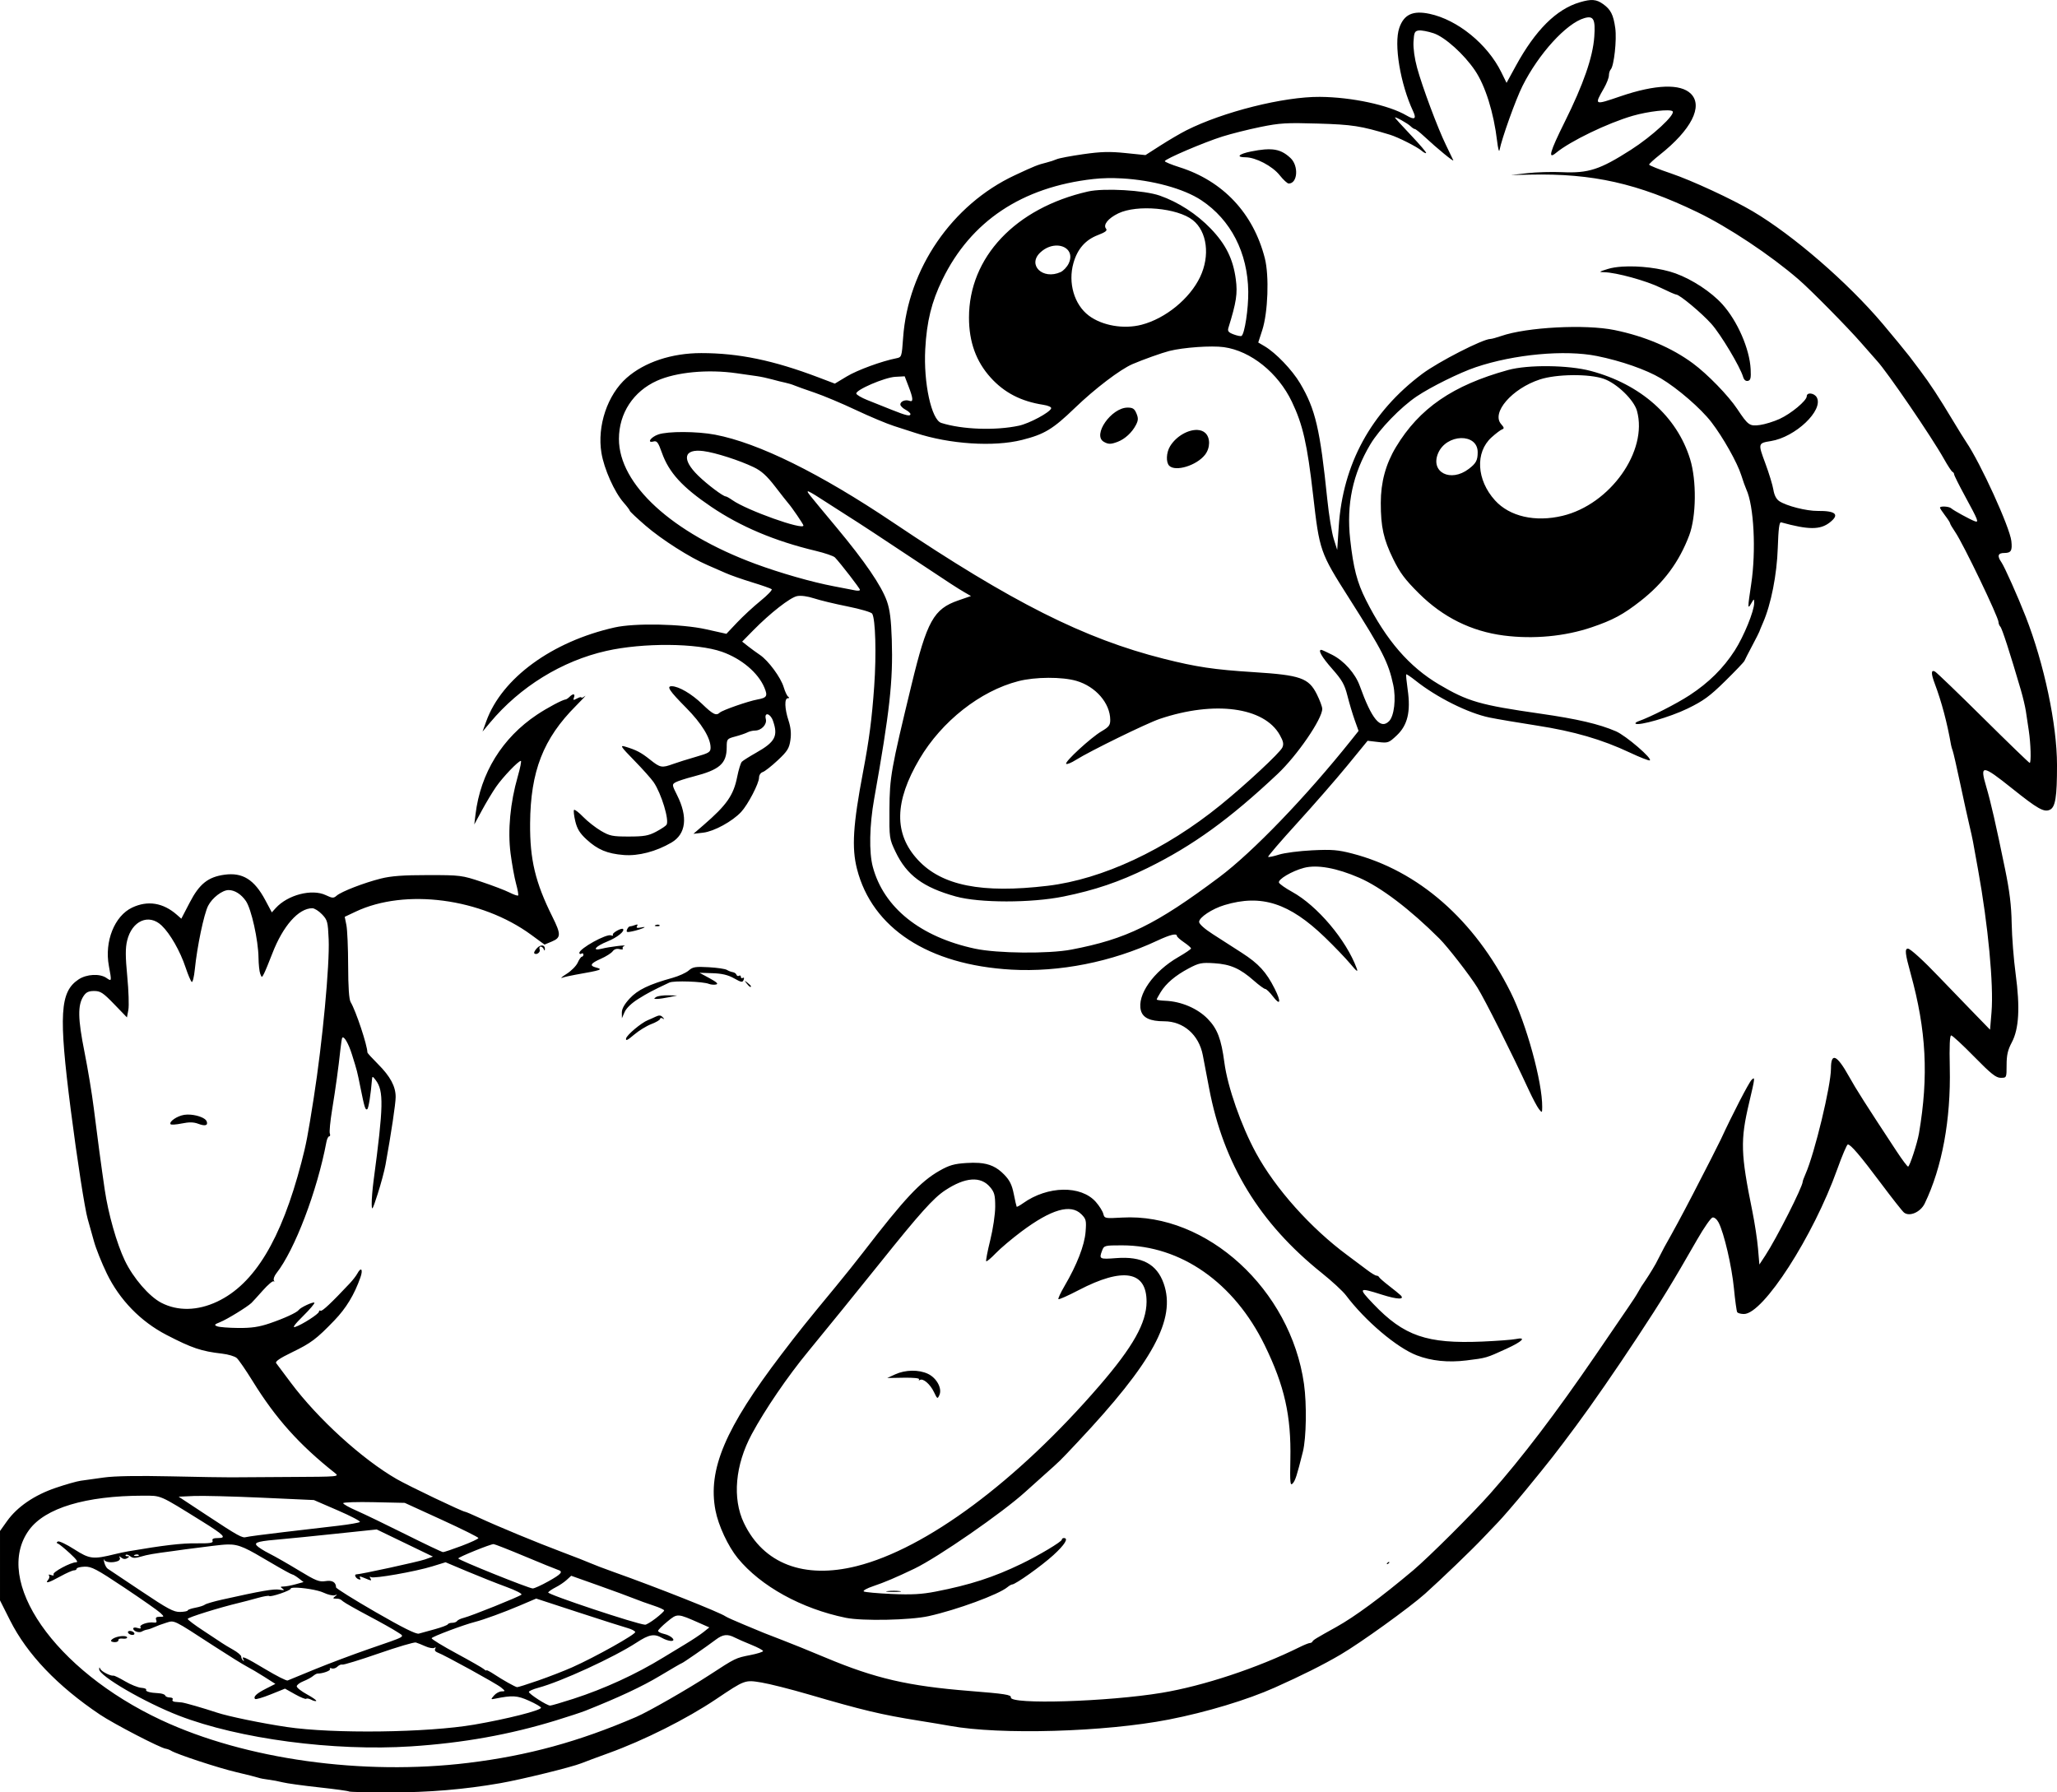 <?xml version="1.0" encoding="UTF-8" standalone="no"?>
<!-- Created with Inkscape (http://www.inkscape.org/) -->

<svg
   width="269.603mm"
   height="234.927mm"
   viewBox="0 0 269.603 234.927"
   version="1.1"
   id="svg1"
   xml:space="preserve"
   xmlns="http://www.w3.org/2000/svg"
   xmlns:svg="http://www.w3.org/2000/svg"><defs
     id="defs1" /><g
     id="layer1"
     transform="translate(-108.525,382.243)"><path
       id="path170"
       style="fill:#000000"
       d="m 317.352,-382.236 c -0.458,-0.034 -0.997,0.066 -1.761,0.29 -3.069,0.9 -5.822,3.636 -8.391,8.337 l -1.217,2.227 -0.693,-1.407 c -1.808,-3.671 -5.729,-6.861 -9.389,-7.64 -2.194,-0.467 -3.369,0.076 -3.976,1.841 -0.734,2.136 0.128,7.327 1.817,10.942 0.46,0.985 0.186,1.159 -0.858,0.545 -2.33,-1.369 -7.19,-2.414 -11.375,-2.445 -4.736,-0.036 -12.686,1.958 -17.5,4.389 -0.751,0.379 -2.263,1.264 -3.359,1.966 l -1.993,1.276 -2.616,-0.268 c -2.087,-0.214 -3.209,-0.183 -5.547,0.15 -1.612,0.23 -3.169,0.524 -3.46,0.655 -0.291,0.131 -0.886,0.327 -1.323,0.435 -1.169,0.291 -1.578,0.454 -4.188,1.675 -8.213,3.84 -13.994,12.26 -14.63,21.307 -0.173,2.463 -0.198,2.541 -0.866,2.671 -1.922,0.375 -5.127,1.548 -6.516,2.385 l -1.564,0.942 -2.125,-0.807 c -5.922,-2.248 -10.476,-3.193 -15.392,-3.193 -3.866,0 -7.424,1.181 -9.765,3.242 -2.521,2.219 -3.896,6.304 -3.311,9.841 0.348,2.108 1.704,5.142 2.907,6.508 0.443,0.503 0.808,0.988 0.81,1.078 0.002,0.09 0.927,0.962 2.055,1.937 2.123,1.836 5.833,4.2 8.136,5.184 0.728,0.311 1.801,0.781 2.385,1.044 0.584,0.264 2.132,0.806 3.44,1.207 1.308,0.4 2.469,0.807 2.58,0.905 0.111,0.098 -0.547,0.786 -1.463,1.529 -0.916,0.743 -2.297,2.019 -3.069,2.835 l -1.404,1.484 -2.69,-0.599 c -3.187,-0.71 -9.299,-0.831 -11.95,-0.237 -8.21,1.84 -14.792,6.648 -16.83,12.293 l -0.491,1.36 0.988,-1.182 c 3.922,-4.694 9.416,-8.081 15.234,-9.394 4.829,-1.089 11.882,-1.037 15.152,0.113 2.563,0.901 4.753,2.749 5.568,4.7 0.461,1.104 0.33,1.33 -0.911,1.555 -1.214,0.22 -4.597,1.4 -4.939,1.722 -0.47,0.443 -0.888,0.238 -2.303,-1.128 -1.38,-1.332 -3.071,-2.323 -3.985,-2.334 -0.728,-0.009 -0.322,0.602 1.883,2.828 2.035,2.055 3.202,3.959 3.202,5.222 0,0.584 -0.204,0.712 -1.918,1.204 -1.055,0.303 -2.398,0.724 -2.985,0.937 -1.492,0.54 -1.691,0.503 -3.034,-0.57 -1.186,-0.948 -1.806,-1.27 -3.3,-1.716 -0.679,-0.203 -0.514,0.043 1.217,1.814 1.102,1.127 2.253,2.417 2.56,2.866 1.015,1.491 2.07,4.978 1.688,5.575 -0.1,0.155 -0.717,0.566 -1.371,0.912 -0.997,0.527 -1.577,0.629 -3.572,0.631 -2.143,0.002 -2.51,-0.073 -3.664,-0.752 -0.705,-0.415 -1.75,-1.236 -2.321,-1.824 -0.571,-0.589 -1.109,-1 -1.195,-0.914 -0.086,0.086 -0.013,0.752 0.162,1.481 0.242,1.008 0.593,1.579 1.467,2.384 1.459,1.345 2.726,1.876 4.889,2.047 1.918,0.152 4.24,-0.454 6.25,-1.632 1.91,-1.119 2.176,-3.348 0.74,-6.206 -0.677,-1.348 -0.685,-1.415 -0.209,-1.689 0.273,-0.157 1.323,-0.497 2.334,-0.758 3.459,-0.89 4.367,-1.686 4.375,-3.833 0.004,-1.086 0.032,-1.121 1.129,-1.414 0.618,-0.165 1.331,-0.408 1.584,-0.539 0.253,-0.132 0.698,-0.24 0.989,-0.24 0.844,0 1.602,-0.802 1.425,-1.507 -0.241,-0.96 0.594,-0.761 0.937,0.224 0.701,2.009 0.295,2.776 -2.223,4.198 -0.873,0.493 -1.709,1.021 -1.858,1.174 -0.149,0.153 -0.425,1.051 -0.613,1.997 -0.477,2.396 -1.38,3.688 -4.408,6.303 l -1.323,1.143 1.287,-0.15 c 1.413,-0.165 3.815,-1.477 4.965,-2.712 0.89,-0.955 2.346,-3.748 2.347,-4.5 3.3e-4,-0.327 0.21,-0.644 0.485,-0.731 0.267,-0.085 1.15,-0.778 1.963,-1.539 1.271,-1.191 1.504,-1.561 1.662,-2.643 0.128,-0.875 0.054,-1.654 -0.243,-2.563 -0.513,-1.567 -0.557,-2.924 -0.096,-2.93 0.217,-0.003 0.235,-0.071 0.053,-0.198 -0.153,-0.107 -0.419,-0.671 -0.591,-1.253 -0.375,-1.265 -2.008,-3.482 -3.114,-4.227 -0.437,-0.294 -1.14,-0.807 -1.563,-1.14 l -0.768,-0.605 1.437,-1.463 c 2.235,-2.276 4.851,-4.32 5.76,-4.502 0.501,-0.1 1.375,0.015 2.221,0.294 0.767,0.253 2.748,0.73 4.403,1.06 1.655,0.331 3.104,0.755 3.22,0.944 0.435,0.703 0.563,5.314 0.266,9.522 -0.301,4.261 -0.655,6.982 -1.462,11.23 -1.315,6.926 -1.503,9.934 -0.794,12.71 1.985,7.773 9.353,12.579 20.235,13.197 6.288,0.357 13.153,-1.003 19.093,-3.784 1.731,-0.81 2.6,-1.019 2.604,-0.626 9.9e-4,0.109 0.418,0.482 0.926,0.828 0.508,0.346 0.924,0.708 0.924,0.804 0,0.096 -0.744,0.602 -1.654,1.126 -3.284,1.89 -5.456,4.984 -4.917,7.007 0.258,0.969 1.218,1.415 3.047,1.415 2.532,0 4.557,1.774 5.067,4.439 0.159,0.833 0.535,2.803 0.835,4.379 1.886,9.906 6.605,17.639 14.748,24.165 1.343,1.076 2.772,2.395 3.175,2.93 2.532,3.361 6.654,6.858 9.282,7.872 1.909,0.737 4.123,0.964 6.515,0.667 2.634,-0.327 2.576,-0.31 5.243,-1.53 2.13,-0.974 2.693,-1.574 1.191,-1.268 -0.473,0.096 -2.425,0.242 -4.337,0.325 -7.283,0.313 -10.292,-0.725 -14.307,-4.937 -2.019,-2.118 -1.952,-2.19 1.133,-1.21 2.044,0.649 3.07,0.673 2.423,0.056 -0.178,-0.17 -0.86,-0.723 -1.515,-1.229 -0.655,-0.506 -1.23,-1.01 -1.279,-1.12 -0.049,-0.11 -0.204,-0.201 -0.346,-0.201 -0.142,0 -0.697,-0.336 -1.235,-0.747 -0.537,-0.411 -1.691,-1.274 -2.564,-1.918 -4.81,-3.547 -9.453,-8.741 -11.997,-13.424 -1.94,-3.571 -3.715,-8.645 -4.136,-11.825 -0.413,-3.119 -0.919,-4.446 -2.194,-5.751 -1.337,-1.369 -3.482,-2.281 -5.552,-2.362 -0.618,-0.024 -1.124,-0.1 -1.124,-0.168 0,-0.068 0.232,-0.5 0.517,-0.96 0.719,-1.164 1.937,-2.195 3.683,-3.12 1.34,-0.71 1.673,-0.777 3.34,-0.672 2.127,0.134 3.381,0.686 5.2,2.29 0.677,0.597 1.348,1.086 1.49,1.086 0.142,0 0.593,0.438 1.001,0.974 0.988,1.296 1.112,0.737 0.226,-1.02 -1.105,-2.191 -2.091,-3.267 -4.295,-4.69 -1.12,-0.722 -2.838,-1.828 -3.819,-2.456 -1.073,-0.688 -1.785,-1.326 -1.786,-1.602 -0.003,-0.588 1.7,-1.716 3.332,-2.208 4.824,-1.452 8.488,-0.273 13.158,4.234 1.218,1.175 2.713,2.733 3.322,3.46 0.858,1.026 1.047,1.159 0.839,0.593 -1.361,-3.705 -5.163,-8.205 -8.465,-10.02 -0.875,-0.481 -1.649,-1.026 -1.72,-1.209 -0.161,-0.419 1.701,-1.519 3.272,-1.933 1.716,-0.453 4.283,0.008 7.262,1.302 2.829,1.23 6.654,4.136 10.506,7.981 1.085,1.084 3.961,4.79 4.955,6.387 1.009,1.62 4.453,8.482 6.743,13.435 0.505,1.091 1.106,2.223 1.337,2.514 0.408,0.514 0.42,0.507 0.427,-0.265 0.028,-3.272 -2.077,-10.931 -4.138,-15.056 -4.742,-9.491 -12.093,-15.928 -20.753,-18.173 -1.878,-0.487 -2.669,-0.551 -5.258,-0.425 -1.676,0.081 -3.632,0.335 -4.348,0.563 -0.715,0.229 -1.354,0.361 -1.421,0.295 -0.066,-0.066 1.65,-2.064 3.814,-4.44 2.164,-2.375 5.124,-5.772 6.578,-7.547 l 2.643,-3.229 1.366,0.161 c 1.313,0.154 1.407,0.121 2.455,-0.865 1.418,-1.335 1.843,-3.105 1.434,-5.97 -0.152,-1.064 -0.241,-1.978 -0.198,-2.03 0.043,-0.053 0.591,0.312 1.218,0.811 2.77,2.207 6.892,4.267 9.696,4.846 0.969,0.2 3.76,0.674 6.203,1.052 4.872,0.755 8.534,1.819 12.208,3.549 1.288,0.606 2.454,1.065 2.591,1.019 0.473,-0.158 -3.111,-3.246 -4.427,-3.814 -2.2,-0.951 -5.057,-1.617 -9.918,-2.314 -7.896,-1.131 -9.496,-1.592 -13.267,-3.826 -3.915,-2.318 -6.921,-5.792 -9.58,-11.072 -1.162,-2.307 -1.647,-4.172 -2.063,-7.928 -0.511,-4.623 0.33,-8.598 2.64,-12.472 1.188,-1.991 3.969,-4.867 6.08,-6.286 1.861,-1.251 5.634,-3.116 7.745,-3.827 5.023,-1.693 11.671,-2.308 15.866,-1.465 3.17,0.637 6.471,1.789 8.377,2.925 2.207,1.315 5.251,3.952 6.632,5.745 1.519,1.973 3.396,5.306 3.911,6.945 0.231,0.734 0.53,1.573 0.665,1.864 0.997,2.15 1.301,8.036 0.641,12.412 -0.479,3.182 -0.479,3.378 0.002,2.537 0.365,-0.639 0.379,-0.642 0.388,-0.082 0.017,1.042 -1.355,4.409 -2.554,6.267 -1.496,2.32 -3.396,4.201 -5.898,5.839 -1.715,1.123 -5.158,2.876 -6.724,3.423 -0.276,0.096 -0.443,0.233 -0.372,0.304 0.35,0.35 4.523,-0.852 6.792,-1.955 2.113,-1.028 2.922,-1.617 4.949,-3.61 1.332,-1.31 2.469,-2.5 2.526,-2.646 0.057,-0.146 0.515,-1.038 1.016,-1.984 0.501,-0.946 0.924,-1.779 0.94,-1.852 0.016,-0.073 0.234,-0.603 0.485,-1.179 1.053,-2.415 1.818,-6.294 1.934,-9.801 0.083,-2.517 0.2,-3.416 0.434,-3.351 3.604,0.996 5.131,0.999 6.387,0.011 1.316,-1.035 0.792,-1.53 -1.595,-1.507 -1.467,0.014 -4.055,-0.643 -5.018,-1.274 -0.398,-0.261 -0.665,-0.774 -0.784,-1.503 -0.099,-0.609 -0.578,-2.176 -1.064,-3.482 -0.964,-2.59 -0.955,-2.626 0.733,-2.896 3.212,-0.514 6.923,-4.035 6.023,-5.716 -0.318,-0.594 -1.319,-0.713 -1.319,-0.157 0,0.572 -2.042,2.275 -3.562,2.971 -0.757,0.346 -1.91,0.703 -2.563,0.793 -1.364,0.187 -1.556,0.052 -2.982,-2.093 -1.168,-1.756 -3.901,-4.571 -5.806,-5.978 -2.789,-2.061 -6.3,-3.553 -10.278,-4.37 -3.825,-0.786 -11.526,-0.382 -14.86,0.78 -0.601,0.209 -1.238,0.383 -1.415,0.385 -1.002,0.012 -6.818,2.991 -8.938,4.579 -6.693,5.013 -10.405,11.81 -10.938,20.031 l -0.197,3.043 -0.459,-1.455 c -0.253,-0.8 -0.631,-3.122 -0.84,-5.159 -0.95,-9.244 -1.554,-11.827 -3.56,-15.218 -1.041,-1.759 -3.194,-4.007 -4.669,-4.874 l -0.822,-0.483 0.526,-1.62 c 0.751,-2.314 0.922,-7.131 0.336,-9.424 -1.507,-5.894 -5.47,-10.12 -11.191,-11.932 -1.055,-0.334 -1.918,-0.69 -1.918,-0.792 0,-0.274 5.109,-2.459 7.541,-3.226 1.164,-0.367 3.41,-0.931 4.99,-1.254 2.545,-0.52 3.408,-0.571 7.541,-0.447 4.526,0.136 5.594,0.302 9.431,1.461 1.066,0.322 3.588,1.598 4.167,2.107 0.256,0.225 0.517,0.357 0.58,0.293 0.064,-0.064 -0.83,-1.113 -1.986,-2.333 -1.156,-1.22 -2.102,-2.261 -2.102,-2.315 0,-0.169 1.677,0.762 2.056,1.141 0.199,0.199 0.449,0.363 0.554,0.363 0.105,0 0.673,0.449 1.262,0.999 1.668,1.555 3.896,3.382 3.776,3.096 -0.059,-0.142 -0.488,-1.033 -0.951,-1.979 -1.085,-2.217 -3.088,-7.574 -3.794,-10.148 -0.33,-1.202 -0.519,-2.568 -0.471,-3.404 0.07,-1.222 0.156,-1.407 0.682,-1.482 0.331,-0.047 1.207,0.116 1.948,0.362 1.483,0.492 3.992,2.748 5.433,4.883 1.355,2.008 2.454,5.519 2.898,9.26 0.112,0.946 0.251,1.482 0.309,1.191 0.314,-1.589 2.118,-6.628 3.015,-8.421 2.114,-4.224 5.759,-8.223 8.111,-8.897 1.205,-0.346 1.462,0.135 1.3,2.438 -0.188,2.683 -1.416,6.222 -3.879,11.176 -1.955,3.934 -2.246,4.971 -1.134,4.049 1.845,-1.53 6.754,-3.903 10.057,-4.86 2.016,-0.584 4.898,-0.91 5.218,-0.591 0.415,0.415 -2.664,3.261 -5.466,5.053 -4.062,2.599 -5.556,3.084 -9.017,2.928 -1.353,-0.061 -3.413,-3.9e-4 -4.577,0.134 l -2.117,0.244 2.514,-0.055 c 8.197,-0.178 14.101,1.148 21.928,4.927 4.046,1.953 9.563,5.622 13.246,8.808 1.619,1.4 6.443,6.291 8.217,8.33 0.946,1.087 1.875,2.143 2.064,2.346 1.33,1.428 7.165,9.973 8.789,12.872 0.489,0.873 0.986,1.627 1.104,1.676 0.118,0.049 0.214,0.193 0.214,0.321 0,0.128 0.633,1.399 1.407,2.823 1.767,3.25 1.879,3.539 1.291,3.321 -0.636,-0.236 -2.782,-1.413 -3.083,-1.69 -0.276,-0.255 -1.468,-0.322 -1.468,-0.082 0,0.083 0.298,0.54 0.661,1.017 0.364,0.477 0.661,0.94 0.661,1.029 0,0.089 0.308,0.613 0.684,1.165 1.057,1.55 5.666,11.139 5.666,11.788 0,0.195 0.11,0.468 0.246,0.607 0.22,0.225 1.289,3.528 2.683,8.294 0.272,0.931 0.568,2.181 0.657,2.778 0.089,0.597 0.261,1.741 0.382,2.541 0.259,1.713 0.329,4.233 0.117,4.233 -0.082,0 -2.813,-2.64 -6.069,-5.867 -3.256,-3.227 -6.107,-5.971 -6.334,-6.098 -0.531,-0.297 -0.545,0.23 -0.038,1.576 0.895,2.379 1.629,5.141 2.128,8.009 0.038,0.218 0.139,0.575 0.225,0.794 0.086,0.218 0.522,2.123 0.969,4.233 0.447,2.11 0.985,4.551 1.193,5.424 0.209,0.873 0.432,1.885 0.496,2.249 0.064,0.364 0.365,2.031 0.669,3.704 1.314,7.24 2.054,15.091 1.759,18.643 l -0.192,2.302 -2.819,-2.904 c -1.55,-1.597 -3.312,-3.423 -3.915,-4.057 -1.964,-2.065 -3.723,-3.666 -4.029,-3.666 -0.438,0 -0.367,0.655 0.349,3.245 2.064,7.46 2.378,13.456 1.099,20.965 -0.221,1.3 -1.225,4.366 -1.427,4.361 -0.103,-0.002 -0.783,-0.909 -1.51,-2.014 -4.067,-6.18 -5.279,-8.085 -6.229,-9.79 -1.596,-2.867 -2.37,-3.21 -2.37,-1.05 0,2.252 -2.141,11.125 -3.335,13.824 -0.203,0.459 -0.369,0.912 -0.369,1.007 0,0.659 -3.438,7.448 -4.896,9.669 l -0.782,1.191 -0.181,-2.117 c -0.1,-1.164 -0.435,-3.367 -0.746,-4.895 -1.529,-7.518 -1.581,-9.264 -0.426,-14.155 0.792,-3.353 0.807,-3.495 0.336,-3.043 -0.359,0.345 -2.563,4.609 -4.034,7.805 -0.268,0.582 -1.907,3.797 -3.641,7.144 -1.456,2.81 -2.561,4.851 -3.773,6.995 -0.367,0.72 -0.738,1.439 -1.115,2.154 -0.576,1.02 -1.211,2.001 -1.873,2.965 -0.255,0.429 -0.366,0.637 -0.648,1.109 -0.32,0.536 -0.733,1.144 -5.327,7.859 -5.233,7.649 -9.678,13.491 -13.855,18.208 -2.331,2.633 -8.068,8.345 -10.097,10.054 -4.174,3.515 -7.66,6.085 -10.059,7.418 -2.688,1.493 -3.042,1.709 -3.131,1.908 -0.049,0.109 -0.203,0.198 -0.344,0.198 -0.14,0 -0.755,0.247 -1.367,0.55 -5.512,2.728 -12.585,5.071 -18.037,5.977 -7.066,1.174 -19.94,1.567 -19.786,0.604 0.056,-0.347 -0.771,-0.476 -5.424,-0.847 -8.038,-0.641 -12.359,-1.641 -18.851,-4.363 -2.11,-0.885 -4.67,-1.923 -5.689,-2.308 -1.019,-0.385 -2.09,-0.8 -2.381,-0.923 -0.291,-0.123 -1.482,-0.618 -2.646,-1.099 -1.164,-0.481 -2.244,-0.966 -2.399,-1.077 -0.733,-0.525 -8.961,-3.79 -14.666,-5.819 -1.237,-0.44 -2.606,-0.961 -3.043,-1.158 -0.437,-0.197 -2.103,-0.85 -3.704,-1.451 -3.272,-1.228 -8.425,-3.36 -10.915,-4.516 -0.91,-0.422 -1.721,-0.768 -1.802,-0.768 -0.326,0 -7.387,-3.374 -8.979,-4.29 -4.535,-2.611 -10.332,-7.89 -13.884,-12.643 -0.924,-1.237 -1.784,-2.385 -1.912,-2.552 -0.159,-0.209 0.477,-0.646 2.051,-1.408 2.534,-1.227 3.217,-1.74 5.576,-4.189 1.545,-1.605 2.617,-3.372 3.415,-5.635 0.377,-1.068 0.09,-1.43 -0.403,-0.508 -0.154,0.288 -0.59,0.853 -0.968,1.257 -2.408,2.566 -3.65,3.735 -3.842,3.616 -0.121,-0.075 -0.22,-0.02 -0.22,0.121 0,0.291 -2.234,1.724 -3.133,2.009 -0.39,0.124 -0.034,-0.362 1.044,-1.427 0.899,-0.888 1.569,-1.68 1.489,-1.76 -0.152,-0.152 -1.818,0.622 -2.046,0.952 -0.234,0.338 -1.904,1.107 -3.801,1.753 -1.409,0.479 -2.387,0.624 -4.117,0.61 -1.248,-0.01 -2.495,-0.107 -2.772,-0.216 -0.435,-0.17 -0.381,-0.246 0.397,-0.557 0.888,-0.355 3.545,-1.985 4.092,-2.51 0.155,-0.149 0.828,-0.887 1.496,-1.64 0.668,-0.753 1.305,-1.289 1.415,-1.191 0.11,0.099 0.123,0.044 0.028,-0.12 -0.094,-0.165 0.053,-0.584 0.326,-0.931 2.407,-3.061 5.347,-10.776 6.562,-17.224 0.075,-0.4 0.239,-0.728 0.363,-0.728 0.124,0 0.161,-0.17 0.081,-0.378 -0.08,-0.208 0.055,-1.607 0.3,-3.109 0.473,-2.904 0.833,-5.516 1.086,-7.89 0.085,-0.8 0.196,-1.499 0.246,-1.553 0.235,-0.25 0.824,0.773 1.273,2.214 0.694,2.226 0.662,2.102 1.112,4.333 0.529,2.627 0.639,2.976 0.889,2.822 0.174,-0.107 0.466,-1.945 0.623,-3.925 0.033,-0.417 0.092,-0.403 0.484,0.117 1.07,1.418 1.028,3.385 -0.279,13.189 -0.145,1.091 -0.256,2.461 -0.245,3.043 0.017,0.953 0.094,0.824 0.782,-1.308 0.42,-1.301 0.883,-3.028 1.029,-3.836 0.759,-4.205 1.329,-8.013 1.329,-8.881 0,-1.385 -0.703,-2.695 -2.31,-4.303 -0.767,-0.767 -1.394,-1.454 -1.394,-1.527 0,-0.925 -1.507,-5.457 -2.196,-6.604 -0.211,-0.351 -0.321,-1.952 -0.327,-4.763 -0.005,-2.328 -0.108,-4.724 -0.229,-5.324 l -0.22,-1.091 1.429,-0.676 c 6.5,-3.075 16.467,-1.762 23.006,3.03 l 1.753,1.284 0.959,-0.4 c 1.211,-0.506 1.22,-0.941 0.073,-3.245 -2.243,-4.503 -2.959,-7.496 -2.923,-12.23 0.051,-6.843 1.723,-11.126 6.019,-15.425 0.895,-0.896 1.419,-1.468 1.165,-1.271 -0.255,0.197 -0.463,0.279 -0.463,0.183 0,-0.096 -0.256,-0.037 -0.569,0.13 -0.485,0.26 -0.545,0.242 -0.405,-0.122 0.195,-0.509 -0.11,-0.561 -0.573,-0.097 -0.182,0.182 -0.414,0.338 -0.516,0.348 -0.42,0.04 -2.397,1.091 -3.757,1.999 -4.559,3.044 -7.399,7.649 -8.056,13.064 l -0.161,1.323 1.003,-1.852 c 0.551,-1.019 1.386,-2.407 1.855,-3.085 0.87,-1.257 2.914,-3.398 3.245,-3.398 0.101,0 -0.082,0.923 -0.406,2.051 -0.989,3.446 -1.329,7.08 -0.942,10.071 0.182,1.41 0.507,3.201 0.722,3.981 0.215,0.78 0.336,1.473 0.268,1.54 -0.067,0.067 -0.581,-0.11 -1.141,-0.394 -0.56,-0.284 -2.208,-0.913 -3.663,-1.398 -2.571,-0.856 -2.77,-0.881 -7.011,-0.881 -3.251,2.4e-4 -4.829,0.117 -6.179,0.456 -2.206,0.554 -5.166,1.699 -5.786,2.239 -0.406,0.353 -0.561,0.346 -1.431,-0.067 -1.816,-0.862 -4.987,-0.041 -6.56,1.697 l -0.509,0.562 -0.86,-1.611 c -1.439,-2.693 -2.976,-3.65 -5.343,-3.325 -2.15,0.295 -3.286,1.199 -4.543,3.616 l -1.117,2.148 -0.571,-0.503 c -1.808,-1.594 -3.831,-1.922 -5.876,-0.952 -2.31,1.095 -3.642,4.432 -3.049,7.637 0.379,2.051 0.376,2.069 -0.303,1.594 -0.87,-0.61 -2.61,-0.521 -3.673,0.187 -2.443,1.627 -2.618,4.588 -1.013,17.128 0.824,6.438 1.841,12.985 2.219,14.287 0.19,0.655 0.558,1.965 0.817,2.91 0.259,0.946 1.018,2.845 1.685,4.221 1.678,3.457 4.433,6.291 7.828,8.049 3.335,1.727 4.566,2.142 7.276,2.451 0.8,0.091 1.665,0.348 1.921,0.572 0.257,0.223 1.206,1.603 2.11,3.065 3.009,4.869 6.09,8.308 10.752,12 0.62,0.491 0.541,0.498 -5.821,0.528 -3.547,0.017 -7.044,0.039 -7.772,0.049 -0.728,0.01 -4.298,-0.049 -7.934,-0.13 -4.279,-0.096 -7.359,-0.043 -8.731,0.15 -1.166,0.164 -2.537,0.355 -3.046,0.425 -0.509,0.07 -1.997,0.493 -3.307,0.941 -2.79,0.952 -5.032,2.49 -6.364,4.364 l -0.912,1.282 v 4.548 4.549 l 1.319,2.621 c 2.233,4.437 6.21,8.605 11.778,12.345 1.806,1.213 7.869,4.359 8.62,4.473 0.207,0.031 0.526,0.15 0.708,0.264 0.749,0.468 6.189,2.257 8.532,2.806 1.382,0.324 2.692,0.654 2.91,0.734 0.218,0.08 0.814,0.194 1.323,0.253 0.509,0.059 1.343,0.216 1.852,0.349 0.509,0.132 2.645,0.428 4.747,0.657 2.101,0.229 3.877,0.473 3.947,0.542 h 5.2e-4 c 0.069,0.069 2.475,0.126 5.347,0.126 5.127,0 9.748,-0.387 14.477,-1.211 2.809,-0.49 9.375,-2.103 10.64,-2.614 0.509,-0.206 2.117,-0.804 3.572,-1.329 4.616,-1.667 10.225,-4.482 14.058,-7.056 3.815,-2.563 3.797,-2.557 5.982,-2.195 1.056,0.175 3.826,0.876 6.154,1.556 7.103,2.077 9.563,2.663 14.42,3.437 1.528,0.243 3.373,0.552 4.101,0.685 6.588,1.208 20.316,0.813 28.707,-0.826 4.928,-0.963 10.274,-2.577 13.891,-4.193 3.555,-1.588 6.301,-2.964 8.599,-4.308 2.61,-1.526 9.081,-6.186 11.093,-7.989 2.14,-1.917 6.092,-5.717 7.56,-7.269 0.873,-0.923 1.779,-1.872 2.013,-2.109 0.499,-0.505 2.389,-2.695 3.593,-4.164 3.238,-3.951 3.885,-4.778 6.616,-8.451 2.063,-2.775 5.188,-7.291 8.045,-11.628 3.214,-4.879 4.53,-7.029 7.856,-12.832 0.876,-1.528 1.776,-2.815 1.999,-2.861 0.231,-0.047 0.574,0.241 0.794,0.666 0.714,1.38 1.727,5.74 2.007,8.632 0.152,1.576 0.345,2.975 0.427,3.109 0.083,0.134 0.481,0.243 0.885,0.243 2.526,0 9.086,-10.18 12.232,-18.98 0.637,-1.781 1.258,-3.239 1.382,-3.241 0.375,-0.006 1.627,1.463 4.359,5.115 1.432,1.914 2.78,3.626 2.996,3.803 0.719,0.59 2.172,-0.041 2.723,-1.182 2.281,-4.726 3.436,-10.991 3.285,-17.814 -0.063,-2.838 -0.003,-4.214 0.186,-4.214 0.154,2e-5 1.505,1.25 3.003,2.778 2.219,2.263 2.866,2.778 3.491,2.778 0.766,0 0.767,-0.003 0.767,-1.681 0,-1.295 0.155,-1.973 0.677,-2.954 0.946,-1.779 1.103,-4.563 0.507,-8.991 -0.255,-1.892 -0.488,-4.868 -0.518,-6.615 -0.041,-2.338 -0.271,-4.221 -0.872,-7.144 -1.204,-5.86 -1.872,-8.782 -2.465,-10.786 -0.865,-2.922 -0.536,-2.898 3.4,0.249 3.346,2.676 4.168,3.14 4.935,2.791 0.731,-0.333 0.947,-1.679 0.943,-5.88 -0.005,-5.299 -1.683,-13.244 -4.108,-19.447 -1.025,-2.622 -2.777,-6.544 -3.18,-7.119 -0.583,-0.833 -0.461,-1.215 0.388,-1.215 0.879,0 1.056,-0.302 0.917,-1.56 -0.199,-1.801 -4.041,-10.227 -5.924,-12.992 -0.248,-0.364 -1.022,-1.614 -1.721,-2.778 -1.895,-3.155 -3.007,-4.85 -4.337,-6.615 -0.658,-0.873 -1.286,-1.707 -1.396,-1.852 -0.34,-0.452 -2.31,-2.847 -3.47,-4.219 -4.608,-5.449 -11.743,-11.628 -17.061,-14.773 -2.68,-1.585 -7.997,-4.048 -10.716,-4.965 -1.572,-0.53 -2.857,-1.047 -2.854,-1.149 0.003,-0.102 0.624,-0.674 1.38,-1.272 4.14,-3.273 5.729,-6.38 4.097,-8.012 -1.353,-1.353 -4.644,-1.235 -9.233,0.331 -3.471,1.184 -3.452,1.194 -2.156,-1.074 0.35,-0.613 0.639,-1.359 0.641,-1.657 0.002,-0.298 0.111,-0.655 0.243,-0.794 0.427,-0.448 0.805,-3.898 0.592,-5.411 -0.247,-1.761 -0.59,-2.438 -1.6,-3.157 -0.442,-0.315 -0.819,-0.483 -1.277,-0.518 z m -42.048,19.576 c -0.315,-0.028 -0.658,-0.025 -1.043,0.005 -0.513,0.041 -1.098,0.133 -1.783,0.27 -1.601,0.322 -2.012,0.757 -0.713,0.757 1.335,0 3.53,1.149 4.476,2.344 0.477,0.603 1.013,1.096 1.19,1.096 1.177,0 1.336,-2.318 0.229,-3.349 -0.731,-0.682 -1.412,-1.039 -2.355,-1.123 z m -19.719,3.801 c 3.916,0.223 8.057,1.311 10.403,2.869 3.859,2.562 6.071,6.868 6.141,11.958 0.031,2.248 -0.473,5.566 -0.885,5.82 -0.103,0.064 -0.569,-0.028 -1.035,-0.204 -0.674,-0.254 -0.813,-0.428 -0.682,-0.852 1.05,-3.388 1.219,-4.504 0.968,-6.385 -0.353,-2.645 -1.304,-4.565 -3.279,-6.623 -1.836,-1.914 -4.27,-3.489 -6.691,-4.331 -2.046,-0.711 -7.319,-1.011 -9.408,-0.535 -9.514,2.167 -15.6,8.624 -15.59,16.539 0.004,3.179 0.929,5.738 2.838,7.85 1.789,1.98 3.986,3.116 6.893,3.565 0.653,0.101 1.095,0.301 1.04,0.471 -0.17,0.531 -2.862,1.976 -4.227,2.269 -3.079,0.66 -7.444,0.505 -10.177,-0.363 -1.29,-0.409 -2.341,-5.252 -2.1,-9.68 0.197,-3.632 0.826,-6.182 2.241,-9.092 3.728,-7.67 10.434,-12.143 19.782,-13.195 1.181,-0.133 2.461,-0.155 3.767,-0.081 z m 4.555,3.979 c 1.884,0.169 3.712,0.687 4.72,1.486 1.879,1.489 2.287,4.671 0.956,7.46 -1.36,2.849 -4.537,5.44 -7.668,6.254 -2.345,0.61 -5.17,0.12 -6.92,-1.198 -1.913,-1.441 -2.746,-4.301 -2.009,-6.893 0.525,-1.845 1.558,-3.027 3.196,-3.657 0.998,-0.384 1.275,-0.599 1.076,-0.839 -0.417,-0.503 0.265,-1.36 1.596,-2.006 1.231,-0.597 3.171,-0.777 5.055,-0.607 z m -12.968,4.825 c 1.207,0.074 2.067,1.014 1.413,2.363 -0.216,0.446 -0.689,0.946 -1.051,1.111 -2.333,1.063 -4.4,-0.936 -2.66,-2.571 0.723,-0.679 1.573,-0.947 2.297,-0.903 z m 73.973,2.758 c -0.726,0.048 -1.373,0.148 -1.88,0.305 -1.185,0.367 -1.236,0.411 -0.484,0.427 1.58,0.035 5.511,1.114 7.365,2.022 1.02,0.499 1.952,0.907 2.071,0.907 0.44,0 3.346,2.422 4.618,3.85 1.237,1.388 3.759,5.605 4.155,6.947 0.113,0.383 0.343,0.577 0.62,0.52 0.357,-0.074 0.427,-0.363 0.367,-1.536 -0.136,-2.664 -1.732,-6.321 -3.716,-8.517 -1.448,-1.603 -3.936,-3.241 -6.132,-4.037 -1.923,-0.697 -4.806,-1.03 -6.984,-0.887 z m -55.704,10.543 v 5.2e-4 c 1.352,-0.094 2.675,-0.102 3.487,0.01 3.529,0.489 7.104,3.358 8.918,7.155 1.441,3.017 2.015,5.541 2.779,12.213 0.841,7.353 0.907,7.543 4.722,13.544 4.377,6.886 5.152,8.406 5.783,11.348 0.389,1.815 0.128,4.091 -0.547,4.766 -1.124,1.124 -2.261,-0.246 -3.834,-4.616 -0.589,-1.636 -2.058,-3.293 -3.621,-4.085 -0.706,-0.358 -1.348,-0.651 -1.425,-0.651 -0.478,0 0.062,0.946 1.419,2.483 1.309,1.483 1.633,2.054 2.009,3.545 0.246,0.978 0.675,2.412 0.952,3.188 l 0.505,1.411 -0.985,1.235 c -5.91,7.403 -12.906,14.667 -17.27,17.931 -8.357,6.251 -12.181,8.123 -19.403,9.499 v -5.2e-4 c -2.972,0.566 -9.692,0.501 -12.611,-0.122 -7.161,-1.529 -11.967,-5.377 -13.398,-10.727 -0.511,-1.909 -0.441,-5.437 0.176,-8.898 2.043,-11.462 2.489,-15.489 2.311,-20.883 -0.087,-2.637 -0.253,-3.941 -0.642,-5.045 -0.712,-2.015 -2.876,-5.185 -6.573,-9.624 -3.958,-4.752 -3.888,-4.665 -3.785,-4.768 0.048,-0.048 0.755,0.35 1.57,0.885 0.815,0.535 2.362,1.526 3.437,2.203 1.772,1.116 4.577,2.957 9.654,6.334 3.894,2.591 4.988,3.301 5.838,3.793 l 0.881,0.509 -1.653,0.571 c -3.241,1.12 -4.111,2.685 -6.135,11.042 -2.699,11.138 -2.871,12.113 -2.9,16.341 -0.026,3.767 -0.011,3.868 0.793,5.556 1.469,3.087 3.619,4.681 7.913,5.87 3.102,0.859 9.867,0.862 14.091,0.008 4.134,-0.837 7.331,-1.922 11.045,-3.748 5.911,-2.906 10.747,-6.404 17.023,-12.31 2.572,-2.421 5.863,-7.216 5.863,-8.545 0,-0.267 -0.316,-1.119 -0.701,-1.893 -1.074,-2.155 -2.135,-2.528 -8.304,-2.918 -5.168,-0.327 -7.475,-0.67 -11.764,-1.751 -10.436,-2.631 -19.899,-7.395 -35.454,-17.847 -9.627,-6.469 -17.663,-10.435 -23.349,-11.523 -2.359,-0.451 -6.202,-0.467 -7.455,-0.03 -0.991,0.345 -1.541,1.16 -0.621,0.919 0.446,-0.117 0.616,0.112 1.101,1.482 0.916,2.589 2.673,4.514 6.459,7.075 3.853,2.607 8.329,4.495 13.684,5.774 1.215,0.29 2.355,0.68 2.532,0.867 0.749,0.786 3.277,4.059 3.28,4.246 0.002,0.112 -0.264,0.147 -0.592,0.079 -0.327,-0.068 -1.607,-0.316 -2.844,-0.549 -2.847,-0.538 -7.006,-1.727 -10.285,-2.94 -10.921,-4.042 -17.877,-10.415 -17.869,-16.372 0.004,-3.356 1.886,-6.23 4.991,-7.624 2.524,-1.133 6.66,-1.524 10.412,-0.985 0.974,0.14 2.187,0.313 2.696,0.384 0.509,0.071 1.402,0.263 1.984,0.426 0.582,0.163 1.356,0.356 1.72,0.429 0.364,0.074 0.9,0.236 1.191,0.361 0.291,0.125 1.482,0.551 2.646,0.945 1.164,0.395 3.595,1.416 5.401,2.27 1.807,0.854 4.069,1.803 5.027,2.109 0.958,0.306 2.219,0.714 2.801,0.905 4.469,1.472 10.246,1.851 13.96,0.915 2.943,-0.742 4.038,-1.404 6.942,-4.203 2.617,-2.522 5.927,-5.04 7.541,-5.736 1.35,-0.582 3.867,-1.48 4.827,-1.723 0.926,-0.234 2.307,-0.415 3.659,-0.51 z m 46.039,2.505 c -2.016,-0.022 -3.992,0.143 -5.297,0.503 -7.24,1.997 -11.636,5.017 -14.696,10.099 -1.342,2.229 -1.988,4.607 -1.988,7.322 0,3.144 0.356,4.754 1.625,7.35 0.885,1.809 1.545,2.691 3.376,4.511 3.141,3.123 6.879,4.976 11.139,5.521 3.883,0.497 7.995,0.11 11.509,-1.084 2.775,-0.942 4.143,-1.68 6.402,-3.451 3.038,-2.383 5.056,-5.107 6.377,-8.607 0.925,-2.452 0.979,-7.179 0.113,-9.986 -1.726,-5.594 -6.478,-9.81 -13.023,-11.555 -1.465,-0.39 -3.52,-0.6 -5.536,-0.622 z m 3.155,1.176 c 1.583,-0.016 3.134,0.144 4.101,0.483 1.709,0.6 3.941,2.757 4.34,4.194 1.461,5.262 -3.505,12.265 -9.758,13.761 -3.582,0.857 -6.94,0.088 -8.851,-2.027 -2.422,-2.681 -2.62,-6.297 -0.451,-8.257 0.56,-0.506 1.184,-0.978 1.386,-1.048 0.295,-0.103 0.27,-0.239 -0.126,-0.685 -1.323,-1.491 1.414,-4.655 5.064,-5.854 1.096,-0.36 2.711,-0.551 4.294,-0.566 z m -87.537,0.153 0.509,1.323 c 0.616,1.601 0.645,2.093 0.113,1.889 -0.521,-0.2 -1.191,0.067 -1.191,0.476 0,0.178 0.298,0.483 0.661,0.678 0.364,0.195 0.661,0.453 0.661,0.574 0,0.343 -0.516,0.225 -2.514,-0.574 -1.019,-0.407 -2.443,-0.977 -3.165,-1.266 -0.722,-0.289 -1.358,-0.661 -1.413,-0.826 -0.155,-0.465 3.704,-2.132 5.11,-2.208 z m 29.216,4.101 c -2.13,0 -4.641,3.594 -3.128,4.476 0.597,0.348 0.924,0.35 1.835,0.004 0.937,-0.355 1.871,-1.215 2.379,-2.192 0.319,-0.613 0.333,-0.899 0.075,-1.521 -0.256,-0.619 -0.48,-0.767 -1.16,-0.767 z m 9.156,2.929 c -1.192,-0.06 -2.777,0.801 -3.589,2.139 -0.503,0.828 -0.557,2.104 -0.109,2.552 0.818,0.818 3.578,-0.025 4.684,-1.431 0.706,-0.898 0.721,-2.252 0.031,-2.876 -0.267,-0.241 -0.62,-0.364 -1.017,-0.384 z m 34.537,1.068 c 1.164,-0.032 2.193,0.577 2.193,1.852 0,1.059 -0.213,1.457 -1.169,2.186 -2.375,1.812 -5.064,0.447 -4.024,-2.042 0.539,-1.29 1.837,-1.964 3.001,-1.996 z m -99.275,1.703 c 1.571,0.204 4.712,1.212 6.591,2.117 1.004,0.483 1.716,1.129 2.801,2.539 0.8,1.04 1.574,2.024 1.72,2.187 0.464,0.52 1.984,2.751 1.984,2.912 0,0.653 -7.421,-1.996 -9.301,-3.319 -0.386,-0.272 -0.782,-0.495 -0.878,-0.495 -0.351,0 -2.416,-1.555 -3.608,-2.716 -2.218,-2.161 -1.917,-3.564 0.691,-3.226 z m 45.201,29.717 c 1.391,-0.006 2.74,0.127 3.679,0.402 2.517,0.735 4.412,2.918 4.428,5.101 0.005,0.707 -0.169,0.937 -1.136,1.504 -1.398,0.819 -4.878,4.021 -4.638,4.268 0.095,0.098 0.667,-0.132 1.27,-0.513 1.82,-1.149 9.295,-4.807 10.992,-5.378 7.174,-2.417 13.682,-1.546 15.734,2.105 0.467,0.831 0.541,1.195 0.334,1.648 -0.314,0.688 -4.774,4.84 -8.11,7.549 -7.217,5.861 -15.481,9.721 -22.644,10.574 -8.64,1.029 -13.882,-0.017 -17.009,-3.394 -3.165,-3.418 -3.098,-7.627 0.21,-13.232 2.918,-4.943 7.967,-8.915 12.962,-10.198 1.104,-0.283 2.535,-0.429 3.926,-0.435 z m -107.456,27.82 c 0.807,-0.002 1.663,0.539 2.281,1.441 0.711,1.038 1.617,5.114 1.649,7.422 0.012,0.873 0.114,1.823 0.226,2.111 0.204,0.521 0.206,0.521 0.483,0 0.153,-0.288 0.651,-1.49 1.105,-2.671 1.389,-3.606 3.437,-5.922 5.238,-5.922 0.278,0 0.85,0.359 1.271,0.798 0.711,0.742 0.773,0.975 0.873,3.275 0.145,3.322 -0.817,13.542 -1.958,20.797 -0.79,5.026 -0.976,5.997 -1.617,8.455 -2.641,10.122 -6.155,15.931 -11.027,18.233 -2.574,1.216 -5.174,1.272 -7.329,0.158 -1.593,-0.824 -3.683,-3.241 -4.779,-5.528 -1.066,-2.225 -2.17,-6.108 -2.638,-9.279 -0.437,-2.961 -1,-7.149 -1.44,-10.716 -0.224,-1.819 -0.774,-5.139 -1.221,-7.377 -0.868,-4.347 -0.898,-6.112 -0.125,-7.292 0.34,-0.519 0.666,-0.676 1.397,-0.676 0.828,0 1.175,0.229 2.626,1.731 l 1.672,1.73 0.184,-0.981 c 0.101,-0.539 0.037,-2.515 -0.142,-4.389 -0.249,-2.609 -0.254,-3.709 -0.019,-4.687 0.628,-2.617 2.84,-3.59 4.522,-1.989 1.117,1.063 2.428,3.356 3.137,5.488 0.324,0.973 0.689,1.831 0.811,1.907 0.122,0.076 0.304,-0.667 0.403,-1.651 0.302,-2.995 1.192,-7.248 1.744,-8.328 0.529,-1.038 1.852,-2.056 2.671,-2.058 z m 53.586,4.526 c -0.043,-0.023 -0.143,-0.003 -0.304,0.058 -0.254,0.097 -0.558,0.177 -0.676,0.177 -0.118,0 -0.287,0.188 -0.375,0.418 -0.134,0.349 -0.019,0.387 0.699,0.23 1.155,-0.252 2.229,-0.722 1.168,-0.511 -0.546,0.108 -0.696,0.062 -0.552,-0.171 0.069,-0.112 0.083,-0.178 0.04,-0.202 z m 2.402,0.055 c -0.211,0.085 -0.149,0.147 0.16,0.16 0.279,0.011 0.435,-0.051 0.347,-0.139 -0.088,-0.088 -0.316,-0.098 -0.507,-0.021 z m -4.284,0.521 c -0.188,-0.188 -1.468,0.536 -1.333,0.754 0.076,0.123 -0.031,0.158 -0.237,0.079 -0.609,-0.234 -4.151,1.729 -4.151,2.3 0,0.144 0.119,0.189 0.265,0.099 0.146,-0.09 0.265,-0.037 0.265,0.117 0,0.154 -0.09,0.28 -0.2,0.28 -0.11,0 -0.354,0.349 -0.543,0.775 -0.189,0.426 -0.843,1.089 -1.454,1.473 -0.611,0.384 -0.872,0.615 -0.581,0.513 0.291,-0.102 1.065,-0.279 1.72,-0.394 3.461,-0.608 3.699,-0.693 2.7,-0.954 -0.884,-0.231 -0.709,-0.54 0.645,-1.139 0.676,-0.299 1.373,-0.74 1.548,-0.98 0.201,-0.275 0.528,-0.381 0.888,-0.287 0.313,0.082 0.508,0.051 0.435,-0.069 -0.074,-0.119 0.016,-0.274 0.198,-0.343 0.513,-0.193 -1.938,0.103 -2.925,0.353 -1.398,0.355 -0.89,-0.301 0.741,-0.957 1.242,-0.499 2.296,-1.346 2.02,-1.623 z m -10.56,2.163 c -0.204,-0.027 -0.474,0.086 -0.721,0.351 -0.271,0.291 -0.429,0.593 -0.35,0.671 0.275,0.275 0.849,-0.134 0.707,-0.504 -0.079,-0.206 -0.022,-0.375 0.127,-0.375 0.149,0 0.331,0.149 0.405,0.331 0.096,0.238 0.139,0.243 0.154,0.015 0.02,-0.295 -0.117,-0.462 -0.321,-0.489 z m 21.789,2.847 c -1.739,-0.098 -2.082,-0.042 -2.624,0.433 -0.343,0.3 -1.296,0.733 -2.117,0.961 -3.088,0.858 -4.564,1.569 -5.618,2.709 -0.698,0.755 -1.031,1.357 -1.024,1.852 l 0.01,0.733 0.357,-0.819 c 0.216,-0.497 0.914,-1.168 1.776,-1.706 1.258,-0.787 1.839,-1.093 4.09,-2.154 0.576,-0.272 4.401,-0.141 5.185,0.177 0.246,0.1 0.663,0.135 0.926,0.079 0.345,-0.074 0.109,-0.303 -0.844,-0.82 l -1.323,-0.717 1.72,0.056 c 1.234,0.04 2.028,0.23 2.813,0.672 0.954,0.537 1.114,0.563 1.254,0.198 0.092,-0.241 0.05,-0.349 -0.101,-0.256 -0.144,0.089 -0.261,0.028 -0.261,-0.134 0,-0.163 -0.109,-0.229 -0.242,-0.146 -0.133,0.082 -0.284,0.023 -0.335,-0.131 -0.051,-0.154 -0.27,-0.307 -0.486,-0.34 -0.216,-0.033 -0.563,-0.166 -0.773,-0.297 -0.21,-0.131 -1.281,-0.288 -2.381,-0.35 z m 4.746,1.794 c -0.014,0.014 0.066,0.121 0.23,0.331 0.346,0.441 0.563,0.581 0.563,0.363 0,-0.055 -0.208,-0.263 -0.463,-0.463 -0.21,-0.165 -0.317,-0.245 -0.331,-0.231 z m -10.054,1.887 c -0.655,-0.015 -1.369,0.089 -1.587,0.23 -0.328,0.212 -0.305,0.254 0.132,0.245 0.291,-0.006 1.005,-0.11 1.587,-0.23 l 1.058,-0.219 z m -1.107,2.654 c -0.143,-0.01 -0.313,0.041 -0.542,0.151 -0.33,0.158 -0.779,0.359 -0.997,0.444 -0.864,0.34 -2.783,1.948 -2.872,2.406 -0.07,0.364 0.188,0.243 1.032,-0.479 0.619,-0.53 1.644,-1.162 2.277,-1.404 0.633,-0.242 1.151,-0.549 1.151,-0.684 0,-0.134 0.149,-0.16 0.331,-0.057 0.262,0.148 0.264,0.114 0.005,-0.164 -0.124,-0.133 -0.241,-0.204 -0.384,-0.213 z m -61.437,12.994 c -0.31,-0.028 -0.615,-0.025 -0.886,0.019 -0.939,0.152 -2.008,0.881 -1.796,1.224 0.063,0.102 0.72,0.062 1.459,-0.089 0.981,-0.201 1.566,-0.191 2.167,0.035 0.923,0.348 1.322,0.229 1.107,-0.33 -0.157,-0.408 -1.122,-0.774 -2.051,-0.858 z m 103.253,6.322 c -0.48,-0.034 -1.016,-0.029 -1.625,0.01 -1.604,0.103 -2.25,0.289 -3.525,1.015 -2.502,1.426 -4.576,3.644 -10.028,10.724 -0.873,1.134 -2.48,3.142 -3.57,4.461 -3.901,4.72 -4.83,5.879 -7.115,8.881 -7.387,9.701 -9.672,15.103 -8.649,20.45 0.38,1.984 1.654,4.715 2.923,6.266 3.008,3.675 8.355,6.626 14.162,7.814 2.157,0.442 8.445,0.315 10.848,-0.218 3.704,-0.822 9.186,-2.837 10.339,-3.801 0.23,-0.192 0.504,-0.349 0.609,-0.349 0.432,0 3.847,-2.428 5.389,-3.831 1.516,-1.38 2.055,-2.254 1.389,-2.254 -0.146,0 -0.265,0.095 -0.265,0.211 0,0.263 -2.995,2.055 -5.292,3.166 -3.647,1.764 -6.747,2.767 -11.245,3.64 -1.841,0.357 -3.145,0.429 -5.748,0.314 -1.852,-0.082 -3.501,-0.231 -3.664,-0.332 -0.164,-0.101 0.399,-0.416 1.25,-0.7 1.424,-0.475 3.001,-1.145 5.385,-2.29 3.073,-1.475 11.532,-7.331 14.528,-10.057 0.377,-0.343 1.505,-1.355 2.507,-2.249 2.147,-1.916 1.924,-1.697 4.264,-4.183 9.951,-10.568 13.019,-16.205 11.367,-20.887 -0.897,-2.542 -2.846,-3.585 -6.215,-3.325 -2.205,0.17 -2.279,0.13 -1.852,-0.994 0.25,-0.658 0.33,-0.679 2.596,-0.679 7.719,0 14.704,4.888 18.713,13.097 2.596,5.316 3.48,9.245 3.362,14.947 -0.064,3.066 -0.022,3.514 0.295,3.175 0.352,-0.377 0.549,-0.987 1.347,-4.174 0.447,-1.786 0.52,-6.209 0.145,-8.871 -1.743,-12.376 -12.746,-22.446 -23.835,-21.814 -2.256,0.129 -2.316,0.117 -2.469,-0.49 -0.086,-0.342 -0.524,-1.041 -0.974,-1.554 -1.939,-2.208 -6.316,-2.135 -9.539,0.161 -0.428,0.305 -0.807,0.512 -0.843,0.459 -0.035,-0.052 -0.206,-0.803 -0.379,-1.668 -0.241,-1.207 -0.535,-1.799 -1.261,-2.544 -0.943,-0.966 -1.887,-1.425 -3.328,-1.528 z m -0.946,2.181 c 0.994,-0.073 1.813,0.256 2.43,0.99 0.569,0.676 0.669,1.058 0.669,2.561 0,0.988 -0.287,2.925 -0.652,4.399 -0.359,1.448 -0.596,2.689 -0.528,2.757 0.068,0.068 0.63,-0.402 1.247,-1.046 0.618,-0.644 2.135,-1.926 3.372,-2.85 3.918,-2.927 6.457,-3.661 7.852,-2.266 0.625,0.625 0.672,0.824 0.552,2.323 -0.141,1.759 -1.137,4.319 -2.753,7.076 -0.515,0.879 -0.877,1.658 -0.805,1.731 0.073,0.073 1.267,-0.459 2.654,-1.182 5.823,-3.037 8.915,-2.505 8.898,1.532 -0.012,2.757 -1.776,5.898 -6.171,10.987 -10.814,12.524 -22.707,21.365 -31.819,23.652 -6.913,1.735 -12.233,-0.301 -14.788,-5.66 -1.532,-3.214 -1.142,-7.598 1.035,-11.642 1.732,-3.217 4.709,-7.577 7.408,-10.848 2.009,-2.434 6.671,-8.182 9.443,-11.642 5.162,-6.443 6.951,-8.437 8.469,-9.445 1.322,-0.877 2.492,-1.354 3.486,-1.427 z m -7.81,25.054 c -0.755,0.011 -1.525,0.168 -2.187,0.471 l -1.058,0.484 2.163,-0.037 c 1.286,-0.022 2.101,0.064 2.01,0.211 -0.084,0.136 -0.035,0.175 0.109,0.086 0.418,-0.258 1.351,0.544 1.846,1.587 0.436,0.918 0.466,0.934 0.714,0.378 0.382,-0.855 -0.363,-2.23 -1.5,-2.769 -0.602,-0.286 -1.341,-0.422 -2.096,-0.412 z m -100.785,16.382 c 2.442,-0.005 2.04,-0.18 7.771,3.382 2.873,1.786 3.238,2.169 2.063,2.169 -0.61,0 -0.815,0.103 -0.717,0.359 0.11,0.286 -0.328,0.353 -2.154,0.334 -1.936,-0.021 -4.233,0.25 -8.906,1.047 -0.437,0.074 -1.21,0.238 -1.72,0.364 -2.884,0.713 -3.33,0.66 -5.338,-0.624 -1.033,-0.661 -2.005,-1.124 -2.16,-1.028 -0.198,0.123 -0.197,0.202 0.002,0.269 0.156,0.052 0.861,0.625 1.568,1.274 0.89,0.817 1.142,1.18 0.82,1.18 -0.71,0 -3.136,1.307 -2.958,1.594 0.09,0.145 -0.046,0.179 -0.321,0.081 -0.262,-0.094 -0.388,-0.074 -0.281,0.045 0.108,0.119 0.064,0.376 -0.098,0.571 -0.46,0.554 0.041,0.415 1.598,-0.443 0.787,-0.434 1.591,-0.789 1.786,-0.789 0.195,0 0.354,-0.1 0.354,-0.221 0,-0.122 0.465,-0.239 1.033,-0.261 0.902,-0.035 1.564,0.314 5.226,2.759 2.306,1.54 4.427,3.027 4.714,3.305 0.518,0.502 0.518,0.504 -0.095,0.504 -0.45,0 -0.574,0.112 -0.458,0.413 0.111,0.289 0.02,0.392 -0.302,0.343 -0.762,-0.116 -1.954,0.292 -1.762,0.603 0.116,0.188 -0.015,0.225 -0.386,0.107 -0.309,-0.098 -0.562,-0.064 -0.562,0.075 0,0.355 0.778,0.616 1.148,0.385 0.169,-0.106 0.48,-0.218 0.692,-0.25 0.212,-0.032 0.629,-0.176 0.926,-0.319 0.297,-0.144 0.987,-0.399 1.534,-0.566 1.139,-0.349 0.814,-0.506 6.34,3.085 1.851,1.203 3.756,2.387 4.233,2.632 0.478,0.245 1.519,0.861 2.314,1.367 l 1.445,0.921 -1.229,0.625 c -1.25,0.635 -1.708,1.071 -1.425,1.354 0.086,0.086 1.003,-0.183 2.037,-0.599 l 1.879,-0.757 1.316,0.739 c 0.724,0.407 1.383,0.673 1.465,0.591 0.082,-0.082 0.381,-0.024 0.666,0.128 0.284,0.152 0.574,0.219 0.644,0.149 0.07,-0.07 -0.476,-0.455 -1.213,-0.857 -0.737,-0.401 -1.34,-0.875 -1.34,-1.053 0,-0.177 0.387,-0.476 0.86,-0.663 0.473,-0.187 1.038,-0.491 1.257,-0.675 0.218,-0.184 0.488,-0.333 0.599,-0.333 0.678,0.004 1.763,-0.385 1.638,-0.587 -0.082,-0.132 0.021,-0.175 0.228,-0.096 0.207,0.08 0.542,-0.021 0.744,-0.223 0.202,-0.202 0.495,-0.324 0.652,-0.272 0.156,0.052 2.298,-0.604 4.76,-1.459 2.462,-0.854 4.655,-1.502 4.873,-1.439 0.218,0.063 0.785,0.289 1.259,0.502 0.475,0.213 0.999,0.303 1.166,0.2 0.187,-0.116 0.23,-0.07 0.112,0.12 -0.11,0.178 0.012,0.381 0.29,0.482 0.919,0.335 7.736,4.086 8.339,4.589 0.583,0.486 0.586,0.507 0.071,0.515 -0.295,0.005 -0.743,0.25 -0.995,0.544 -0.441,0.515 -0.436,0.53 0.14,0.413 2.28,-0.463 2.901,-0.424 4.453,0.272 0.863,0.387 1.568,0.798 1.568,0.914 0,0.349 -4.451,1.476 -8.731,2.212 -6.186,1.063 -18.497,1.219 -24.606,0.311 -3.265,-0.485 -7.63,-1.385 -9.128,-1.882 -1.797,-0.596 -4.213,-1.293 -4.63,-1.334 -0.218,-0.022 -0.612,-0.057 -0.875,-0.079 -0.263,-0.021 -0.405,-0.158 -0.315,-0.304 0.09,-0.146 -0.072,-0.265 -0.359,-0.265 -0.288,0 -0.563,-0.118 -0.611,-0.262 -0.049,-0.144 -0.445,-0.279 -0.882,-0.299 -1.105,-0.051 -1.749,-0.236 -1.61,-0.461 0.065,-0.105 -0.229,-0.217 -0.653,-0.25 -0.424,-0.032 -1.371,-0.413 -2.106,-0.846 -0.735,-0.433 -1.421,-0.769 -1.527,-0.747 -0.375,0.079 -1.593,-0.547 -1.73,-0.888 -0.102,-0.256 -0.141,-0.243 -0.144,0.049 -0.01,0.877 5.964,4.353 10.467,6.091 7.874,3.039 20.271,4.678 30.402,4.02 6.809,-0.442 12.941,-1.541 19.022,-3.41 1.601,-0.492 3.327,-1.06 3.836,-1.263 4.401,-1.752 7.431,-3.171 9.771,-4.575 1.518,-0.911 2.804,-1.657 2.859,-1.657 0.114,0 3.238,-2.16 4.46,-3.085 0.926,-0.701 1.533,-0.767 2.489,-0.274 0.364,0.188 1.346,0.617 2.183,0.955 0.837,0.338 1.521,0.704 1.521,0.813 0,0.11 -0.744,0.346 -1.654,0.525 -1.95,0.384 -1.953,0.385 -5.358,2.606 -2.841,1.853 -8.014,4.816 -9.607,5.503 -7.516,3.241 -14.209,5.073 -22.011,6.024 -13.843,1.689 -29.22,-0.455 -40.246,-5.609 -13.982,-6.537 -22.161,-18.314 -17.314,-24.93 2.107,-2.875 7.406,-4.467 14.922,-4.483 z m 6.654,0.037 c 1.091,-0.05 5.08,0.05 8.864,0.221 l 6.879,0.312 3.116,1.347 c 1.714,0.741 3.023,1.427 2.91,1.527 -0.113,0.099 -1.359,0.317 -2.769,0.483 -1.41,0.166 -4.625,0.543 -7.144,0.836 -2.519,0.294 -4.758,0.59 -4.976,0.658 -0.517,0.162 -1.031,-0.123 -5.292,-2.935 l -3.572,-2.357 z m 23.614,0.814 4.035,0.088 4.829,2.208 c 2.656,1.214 4.829,2.296 4.829,2.403 0,0.107 -0.988,0.568 -2.196,1.024 -1.208,0.456 -2.309,0.825 -2.447,0.821 -0.138,-0.004 -2.359,-1.06 -4.935,-2.347 -2.576,-1.287 -5.463,-2.679 -6.416,-3.094 -0.953,-0.415 -1.733,-0.853 -1.733,-0.974 0,-0.12 1.816,-0.179 4.035,-0.13 z m 0.361,3.572 3.685,1.78 3.685,1.78 -1.054,0.373 c -0.848,0.3 -8.456,1.956 -8.985,1.956 -0.317,0 -0.108,0.484 0.271,0.63 0.268,0.103 0.345,0.051 0.221,-0.149 -0.127,-0.206 -0.045,-0.248 0.251,-0.129 0.242,0.098 0.638,0.257 0.881,0.354 0.321,0.129 0.382,0.083 0.224,-0.173 -0.14,-0.227 -0.115,-0.287 0.073,-0.171 0.374,0.231 5.816,-0.727 8.051,-1.417 l 1.72,-0.531 2.881,1.213 c 1.585,0.667 3.873,1.574 5.084,2.016 1.212,0.442 2.105,0.898 1.984,1.013 -0.274,0.263 -6.575,2.798 -7.563,3.042 -0.402,0.099 -0.795,0.287 -0.875,0.416 -0.08,0.129 -0.367,0.235 -0.637,0.235 -0.27,0 -0.531,0.089 -0.58,0.198 -0.049,0.109 -0.802,0.395 -1.675,0.635 -0.873,0.24 -1.826,0.502 -2.117,0.583 -0.365,0.101 -2.133,-0.779 -5.689,-2.832 -2.838,-1.638 -5.162,-3.091 -5.164,-3.229 -0.011,-0.68 -0.494,-0.964 -1.393,-0.818 -0.805,0.131 -1.28,-0.06 -3.472,-1.394 -1.397,-0.85 -3.142,-1.848 -3.879,-2.218 -0.737,-0.37 -1.485,-0.848 -1.662,-1.062 -0.354,-0.426 0.268,-0.575 3.531,-0.849 0.873,-0.073 3.976,-0.385 6.895,-0.694 z m 15.322,1.923 c 0.142,7.5e-4 1.984,0.724 4.094,1.608 2.11,0.884 4.045,1.671 4.299,1.749 0.777,0.239 0.534,0.544 -1.216,1.523 -0.923,0.516 -1.846,0.935 -2.051,0.93 -0.525,-0.012 -9.766,-3.734 -9.759,-3.931 0.006,-0.176 4.21,-1.882 4.631,-1.88 z m -34.853,0.046 c 1.546,-0.03 2.41,0.466 5.679,2.396 1.421,0.839 2.671,1.528 2.778,1.531 0.107,0.003 0.486,0.23 0.841,0.503 l 0.646,0.497 -1.043,0.29 c -0.574,0.159 -1.281,0.292 -1.572,0.295 -0.445,0.005 -0.466,0.05 -0.132,0.282 0.301,0.21 0.205,0.242 -0.397,0.133 -0.734,-0.133 -2.398,0.155 -7.541,1.303 -1.091,0.244 -2.103,0.541 -2.249,0.66 -0.146,0.119 -0.711,0.301 -1.257,0.403 -0.546,0.102 -0.993,0.262 -0.994,0.355 -8.3e-4,0.093 -0.447,0.181 -0.992,0.196 -0.84,0.023 -1.616,-0.392 -5.092,-2.724 -2.256,-1.513 -4.234,-2.836 -4.397,-2.938 -0.163,-0.102 -0.37,-0.484 -0.461,-0.847 -0.09,-0.364 -0.096,-0.513 -0.012,-0.331 0.161,0.35 1.105,0.439 1.805,0.171 0.229,-0.088 0.335,-0.296 0.235,-0.463 -0.126,-0.21 -0.061,-0.206 0.209,0.013 0.253,0.204 0.527,0.229 0.778,0.07 0.325,-0.206 0.327,-0.247 0.013,-0.25 -0.206,-0.002 -0.298,-0.081 -0.205,-0.174 0.093,-0.093 0.355,-0.016 0.582,0.172 0.319,0.265 0.634,0.276 1.395,0.051 0.887,-0.263 1.63,-0.392 4.159,-0.723 0.437,-0.057 1.21,-0.165 1.72,-0.24 0.509,-0.075 2.136,-0.281 3.614,-0.457 0.782,-0.093 1.373,-0.162 1.888,-0.172 z m -12.167,1.359 c 0.191,-0.076 0.419,-0.067 0.507,0.021 0.088,0.088 -0.068,0.15 -0.347,0.139 -0.308,-0.013 -0.371,-0.076 -0.16,-0.16 z m 164.293,0.938 c -0.066,0.069 -0.202,0.178 -0.202,0.202 0,0.167 0.156,0.065 0.372,-0.164 -0.057,-0.012 -0.115,-0.022 -0.17,-0.038 z m -107.104,1.806 3.511,1.247 c 1.931,0.686 4.047,1.464 4.702,1.729 0.655,0.265 1.816,0.684 2.58,0.932 0.764,0.248 1.389,0.535 1.389,0.638 0,0.103 -0.498,0.569 -1.106,1.037 -0.609,0.468 -1.234,0.842 -1.389,0.831 -1.131,-0.074 -12.862,-3.983 -12.706,-4.234 0.085,-0.137 0.533,-0.44 0.997,-0.674 0.464,-0.234 1.109,-0.669 1.433,-0.966 z m -36.235,1.558 c 0.976,-0.019 3.025,0.295 3.786,0.658 0.556,0.265 1.211,0.418 1.455,0.34 0.38,-0.121 0.387,-0.101 0.048,0.144 -0.27,0.194 -0.291,0.286 -0.066,0.289 0.625,0.008 0.729,0.043 1.124,0.379 0.218,0.186 1.707,1.03 3.307,1.876 1.601,0.846 3.303,1.802 3.783,2.124 1.023,0.686 1.418,0.452 -3.783,2.252 -2.037,0.705 -5.192,1.891 -7.011,2.636 -1.819,0.745 -3.426,1.406 -3.572,1.469 -0.146,0.063 -1.455,-0.598 -2.91,-1.47 -2.698,-1.616 -3.221,-1.844 -2.884,-1.258 0.111,0.192 0.089,0.238 -0.051,0.11 -0.132,-0.121 -0.241,-0.355 -0.241,-0.52 0,-0.165 -0.476,-0.568 -1.058,-0.894 -0.582,-0.326 -1.237,-0.72 -1.455,-0.875 -0.218,-0.155 -1.32,-0.883 -2.447,-1.619 -1.128,-0.735 -2.051,-1.431 -2.051,-1.547 0,-0.19 4.144,-1.483 6.747,-2.105 0.582,-0.139 1.676,-0.427 2.431,-0.64 0.755,-0.213 1.432,-0.328 1.504,-0.256 0.18,0.18 2.811,-0.712 2.811,-0.953 0,-0.091 0.206,-0.134 0.532,-0.14 z m 77.723,0.45 v 5.1e-4 c -0.476,0.059 -0.15,0.109 0.723,0.11 0.873,0.001 1.262,-0.047 0.865,-0.107 -0.398,-0.061 -1.112,-0.063 -1.587,-0.003 z m -46.075,0.98 5.539,1.811 c 3.047,0.996 5.947,1.922 6.445,2.057 0.498,0.135 0.946,0.367 0.995,0.516 0.097,0.291 -5.228,3.275 -8.251,4.622 -1.019,0.454 -3.025,1.234 -4.458,1.733 -1.433,0.499 -2.683,0.892 -2.778,0.874 -0.295,-0.055 -1.862,-0.935 -2.961,-1.662 -0.577,-0.381 -1.048,-0.628 -1.048,-0.547 0,0.081 -0.149,0.013 -0.331,-0.151 -0.182,-0.164 -1.805,-1.092 -3.606,-2.064 -1.801,-0.972 -3.264,-1.868 -3.251,-1.991 0.021,-0.193 4.248,-1.781 5.701,-2.143 1.069,-0.266 3.834,-1.276 5.868,-2.145 z m 18.709,2.222 c 0.532,0.028 1.27,0.359 2.769,1.022 l 1.215,0.537 -0.767,0.612 c -0.422,0.337 -1.488,1.045 -2.368,1.574 -0.88,0.529 -2.195,1.326 -2.923,1.772 -3.57,2.188 -7.689,4.08 -11.753,5.396 -1.517,0.491 -2.892,0.893 -3.057,0.893 -0.413,0 -2.784,-1.525 -2.784,-1.791 0,-0.119 0.566,-0.367 1.257,-0.552 2.951,-0.789 9.905,-3.987 12.851,-5.911 1.656,-1.082 2.318,-1.202 3.355,-0.609 0.364,0.208 0.884,0.383 1.157,0.388 0.764,0.015 0.047,-0.711 -0.911,-0.921 -0.426,-0.094 -0.775,-0.272 -0.775,-0.396 0,-0.124 0.544,-0.672 1.209,-1.216 0.671,-0.55 0.996,-0.825 1.527,-0.797 z m -71.956,2.017 c -0.218,0 -0.323,0.119 -0.233,0.265 0.09,0.146 0.342,0.265 0.56,0.265 0.218,0 0.323,-0.119 0.234,-0.265 -0.09,-0.146 -0.342,-0.265 -0.561,-0.265 z m -0.948,0.676 c -0.332,0.009 -0.746,0.088 -1.071,0.233 -0.255,0.113 -0.463,0.287 -0.463,0.386 0,0.099 0.229,0.18 0.51,0.18 0.281,0 0.489,-0.124 0.463,-0.274 -0.026,-0.151 0.221,-0.237 0.548,-0.191 0.327,0.045 0.595,-0.019 0.595,-0.144 0,-0.136 -0.251,-0.197 -0.583,-0.188 z" /></g></svg>
